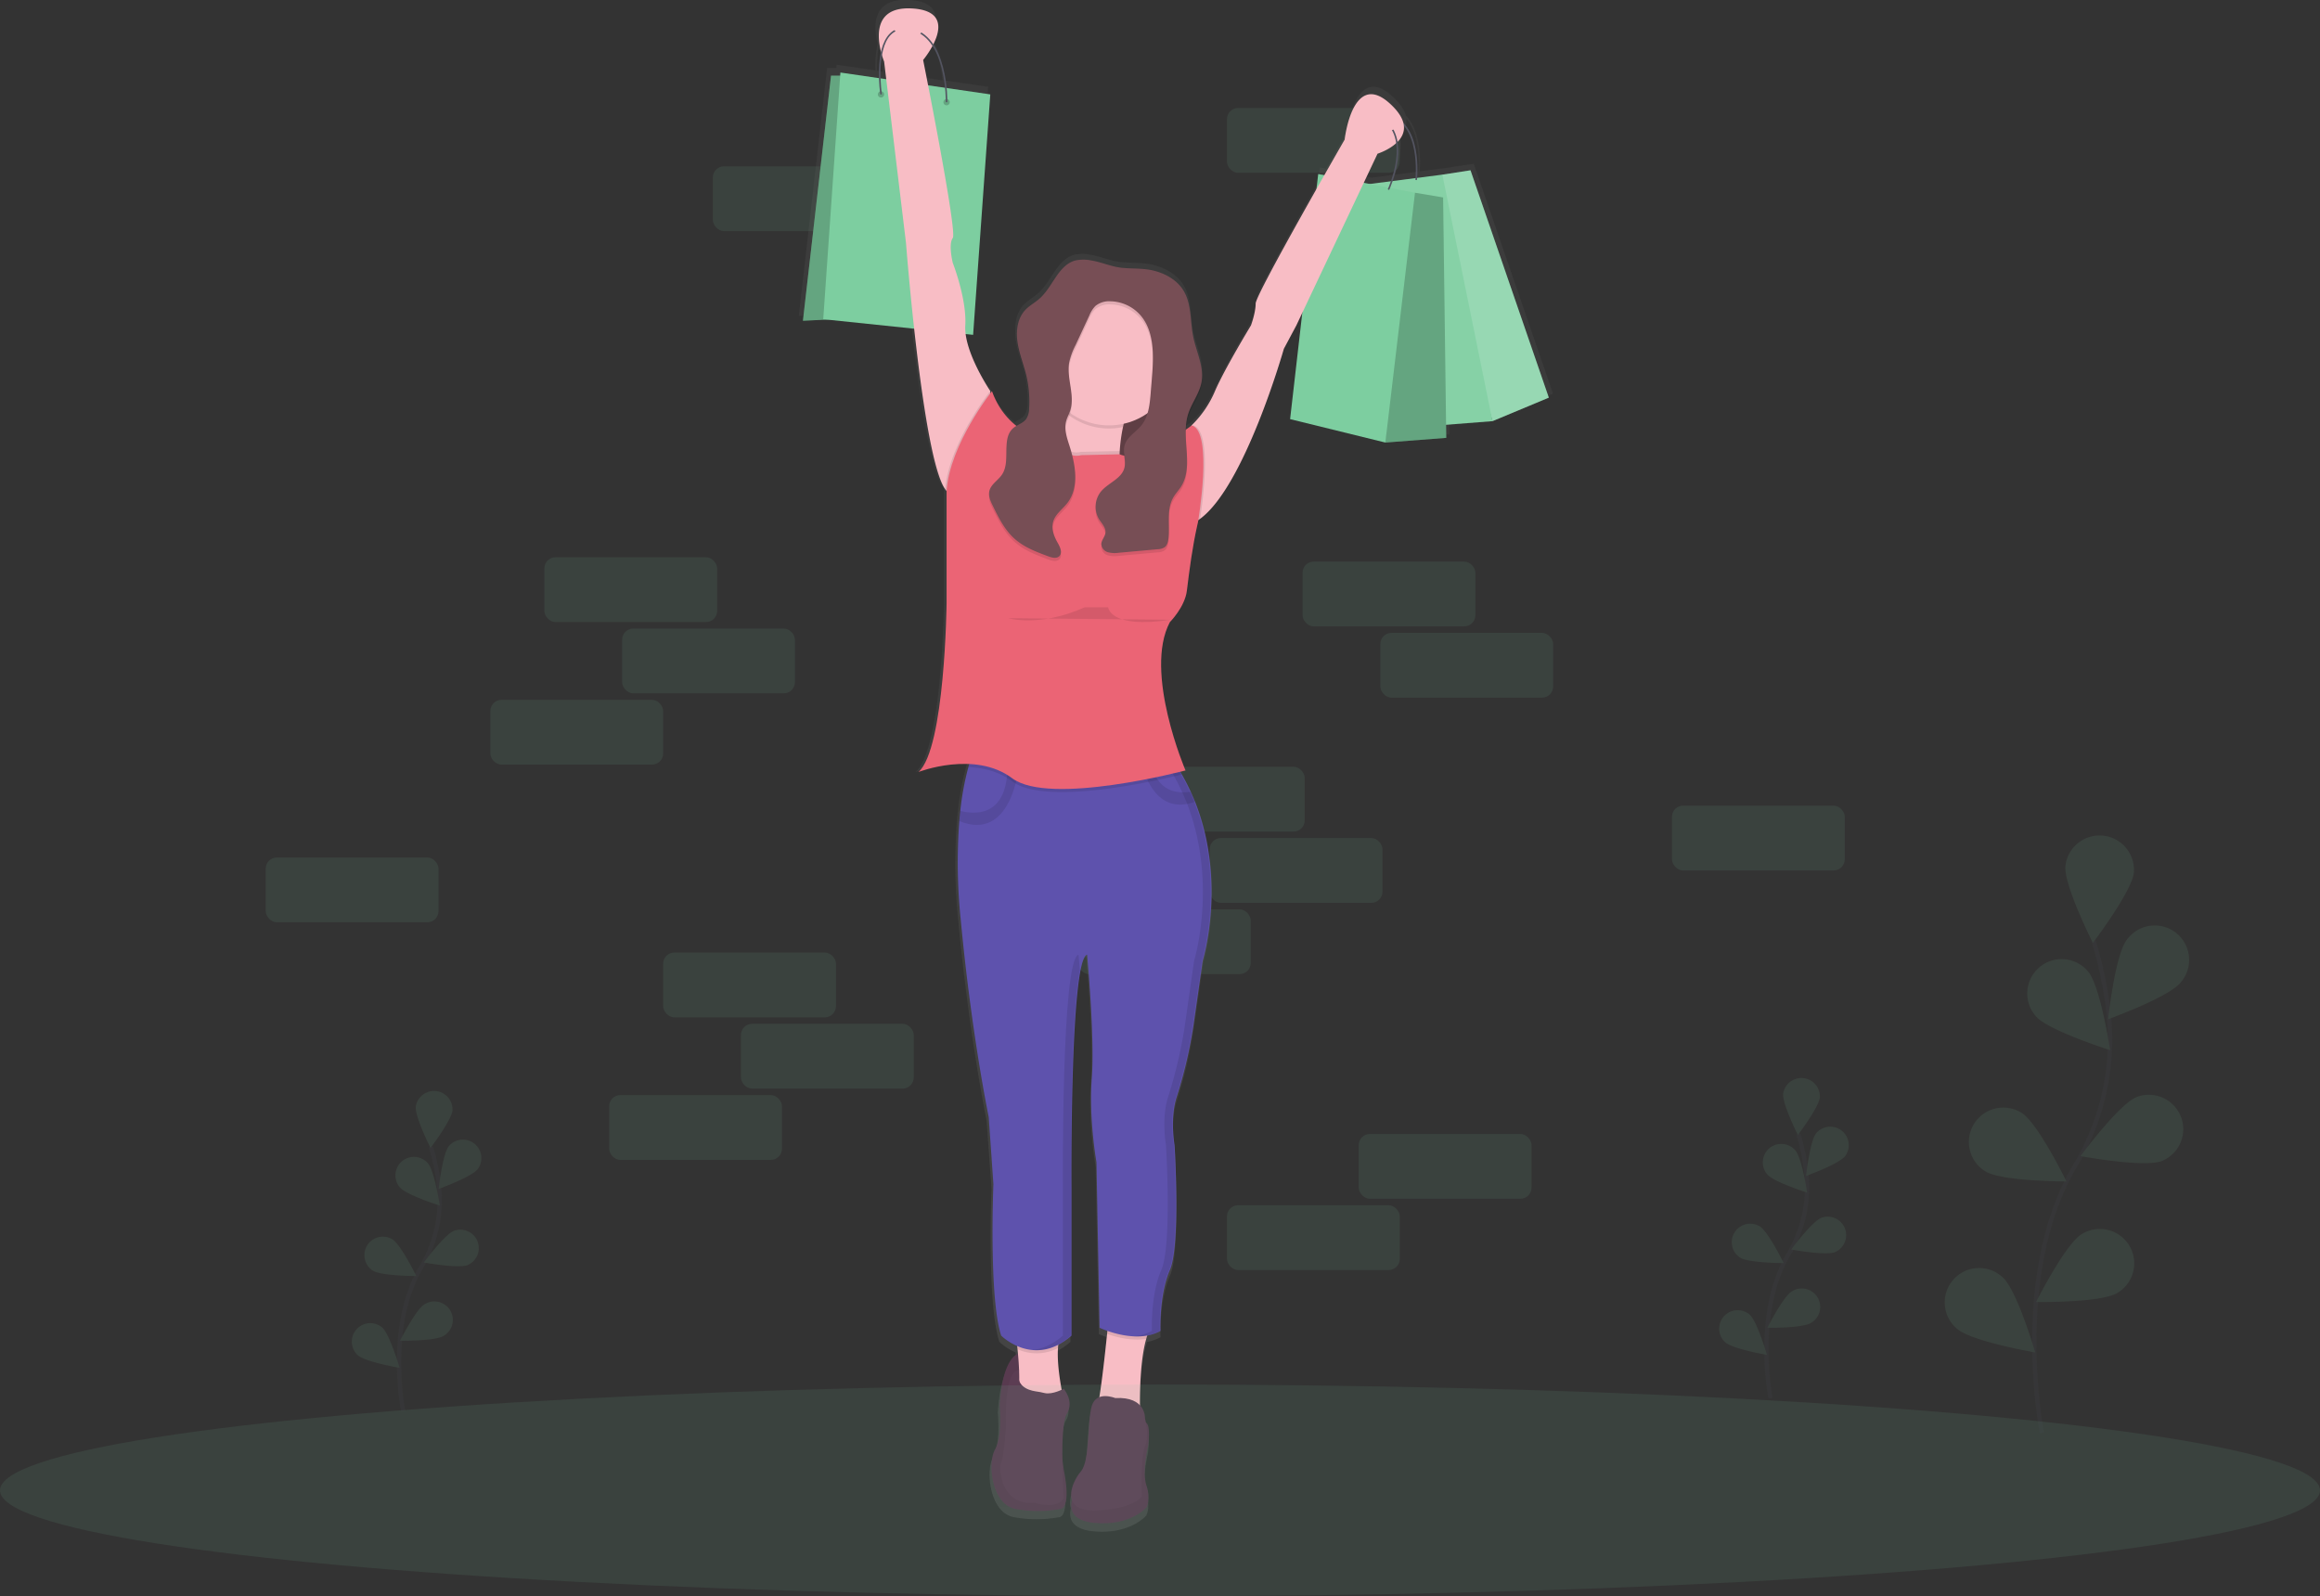 <svg id="c9533a1a-3341-4132-b58a-1916f0ec6876" data-name="Layer 1" xmlns="http://www.w3.org/2000/svg" xmlns:xlink="http://www.w3.org/1999/xlink" width="1074" height="739" viewBox="0 0 1074 739"><rect x="0" y="0" width="1074" height="739" fill="#333333" stroke="none"/><defs><linearGradient id="cf277671-cf0a-49c3-95f9-02fb51e7bec0" x1="607.35" y1="789.64" x2="607.35" y2="80.5" gradientUnits="userSpaceOnUse"><stop offset="0" stop-color="gray" stop-opacity="0.25"/><stop offset="0.54" stop-color="gray" stop-opacity="0.12"/><stop offset="1" stop-color="gray" stop-opacity="0.1"/></linearGradient></defs><title>successful purchase</title><rect x="330" y="77" width="80" height="30" rx="5.17" ry="5.17" fill="#7dcea0" opacity="0.1"/><rect x="568" y="50" width="80" height="30" rx="5.17" ry="5.17" fill="#7dcea0" opacity="0.1"/><rect x="524" y="355" width="80" height="30" rx="5.17" ry="5.17" fill="#7dcea0" opacity="0.1"/><rect x="560" y="388" width="80" height="30" rx="5.17" ry="5.17" fill="#7dcea0" opacity="0.1"/><rect x="774" y="373" width="80" height="30" rx="5.17" ry="5.17" fill="#7dcea0" opacity="0.1"/><rect x="123" y="397" width="80" height="30" rx="5.17" ry="5.17" fill="#7dcea0" opacity="0.1"/><rect x="499" y="421" width="80" height="30" rx="5.17" ry="5.17" fill="#7dcea0" opacity="0.1"/><path d="M781.91,262.71,745.25,156.29l-13.18,2-11.8,1.51c.3-4,.82-18.36-6.5-25.89-.71-2.58-2.58-5.51-6.18-8.81-17.54-16.08-21.19,16.81-21.19,16.81s-4,6.94-9.51,16.64L674,158l-.82,7.16c-12.2,21.57-28.41,50.76-28.41,53.5,0,4.39-2.19,10.23-2.19,10.23s-12.42,20.46-16.81,30.7a49.09,49.09,0,0,1-11,16.08s-1.06.81-2.8,2a25,25,0,0,1,1-5.71c1.6-5.23,5.32-9.71,6.31-15.09a17.62,17.62,0,0,0,.26-3.91c.23-6.31-2.84-12.52-4.12-18.83-1.49-7.31-.69-15.36-4.59-21.71-3-4.85-8.32-7.87-13.85-9.26-5.08-1.27-10.08-.82-15.2-1.36-4.7-.5-9.19-2.58-13.89-3.35a17.93,17.93,0,0,0-7.62,0c-7.95,2.19-10.44,12.21-16.58,17.72-2.21,2-4.92,3.38-6.92,5.57-2.91,3.19-3.92,7.64-3.77,12a25.56,25.56,0,0,0,.26,4.37c.76,5.23,2.78,10.18,4,15.31a53,53,0,0,1,1.49,11.59c0,.88,0,1.76-.08,2.63a9.23,9.23,0,0,1-1.35,5c-1.11,1.53-2.94,2.27-4.57,3.25a35.45,35.45,0,0,1-11.52-16.34s-.27.34-.73,1v-1s-10-14.68-11.52-26.67l3.48.36,8-112.55-20.43-3c-.57-5.81-2.12-14.24-6.23-20.39,3.43-6.76,5.16-15.91-9.88-16.82-17.6-1.07-16.52,12.64-14.65,20.14a50.45,50.45,0,0,0-1,12.45l-18-2.62-.1,1.46h-4.28L432.79,226.73l11.16-.56,40.9,4.26c3.27,29.73,8.41,66.47,14.51,75.13a7.39,7.39,0,0,0,.67.83V359s-.73,68-13.16,78.93a65,65,0,0,1,23.78-3.73c-.14.45-.28.93-.42,1.44a127.58,127.58,0,0,0-3.79,20.48q-.26,2.29-.47,4.78a257.87,257.87,0,0,0,.63,45.73c5.12,54.08,13.16,92.82,13.16,92.82L522,630.89s-2.19,53.35,3.65,70.89a26.47,26.47,0,0,0,7.48,4.85c.05.5.11,1,.16,1.53s.13,1.35.2,2.05c-2.62,1.19-7.51,5.91-8.57,24.45,0,0,1.46,13.89-2.19,20.46s-1.46,25.58,9.5,27.77a58.57,58.57,0,0,0,21.19,0s5.12,0,1.46-18.27l-.64-4.68c-.08-9.05.3-18.74,2.1-21.63,3.65-5.85-1.46-11.69-1.46-11.69s-.36.2-.95.47c-.94-5.05-2.17-13.25-1.73-19.51,0-.53.09-1,.15-1.55a30.78,30.78,0,0,0,6.19-4.27V632.35s-.73-106.7,7.31-108.9c0,0,3.65,38.73,2.19,57.74s2.19,39.47,2.19,39.47l1.46,77.47s1.4.67,3.66,1.46l-.15,1.41c-.89,8.61-2.32,21.61-3.62,29.57a5.88,5.88,0,0,0-3.55,4.1c-2.19,7.31-.73,25.58-5.12,30.7-2.59,3-5.69,9.11-4.17,13.43-.95,3.79-.53,9.71,10.75,10.69,16.81,1.46,24.12-7.31,24.12-7.31s2.19-3.65,0-10.23.73-18.27.73-18.27,1.57-9.92-1-11.22c-.22-1.18-.42-1.93-.42-1.93a8.8,8.8,0,0,0-2.31-6.08c-.06-7.65.25-21.8,2.94-31.12.16-.53.32-1,.49-1.55a19.74,19.74,0,0,0,6.18-2.17s-.73-16.81,4.39-28.5,2.19-58.47,2.19-58.47-2.19-12.29.9-22.25a218.32,218.32,0,0,0,7.94-33.8l4.31-30.19s11.35-36.75-3.6-74.47c-.61-1.56-1.28-3.12-2-4.68-1.24-2.71-2.62-5.43-4.16-8.13-.24-.42-.5-.85-.75-1.27,1.57-.39,2.46-.62,2.46-.62s-19.73-46-7.31-69.43c0,0,7-7,8-14.69,1.24-10.17,2.59-20.33,4.81-30.33l.39-1.76s.06-.34.16-.95c.28-.18.55-.37.82-.57,21.06-15.38,39.22-79.6,39.22-79.6l5.85-11,2.78-5.88-5.7,49.73,44.58,11,28.5-2.19-.08-6.13,21.72-1.69Zm-282.6-145-7.92-1.16c-1.39-7.15-2.33-11.84-2.33-11.84a43.44,43.44,0,0,0,4.39-6.57C497.28,104,498.75,112,499.31,117.67Zm-29.58-15.35c.55,1.88,1.05,3.09,1.05,3.09l1,8.25-2.7-.39A54.19,54.19,0,0,1,469.74,102.32Zm249.8,57.61-10.72,1.38c1.51-4.44,3.38-11.72,2.29-18.31a9.19,9.19,0,0,0,2.94-7.65C720.41,143,719.81,156.44,719.53,159.94Zm-17.8-11.41a26.56,26.56,0,0,0,8.73-4.91c.92,6.47-1,13.58-2.46,17.8l-10,1.28-2.76-.53Z" transform="translate(-63 -80.5)" fill="url(#cf277671-cf0a-49c3-95f9-02fb51e7bec0)"/><polygon points="717 184.1 690.91 194.99 660.6 89.3 667.71 80.86 680.74 78.84 717 184.1" fill="#7dcea0"/><polygon points="717 184.1 690.91 194.99 660.6 89.3 667.71 80.86 680.74 78.84 717 184.1" fill="#fff" opacity="0.2"/><polygon points="667.71 80.86 622.43 86.67 645.64 198.51 690.91 194.99 667.71 80.86" fill="#7dcea0"/><polygon points="667.71 80.86 622.43 86.67 645.64 198.51 690.91 194.99 667.71 80.86" fill="#fff" opacity="0.07"/><path d="M718.94,163.88l-.72-.09c0-.27,3-26.67-13.57-30l.14-.71C722.07,136.55,719,163.61,718.94,163.88Z" transform="translate(-63 -80.5)" fill="#535461"/><rect x="488.44" y="160.44" width="49.88" height="73.01" fill="#774e55"/><rect x="488.44" y="160.44" width="49.88" height="73.01" opacity="0.2"/><polygon points="669.51 202.72 641.32 204.89 645.66 95.02 655.05 89.24 668.06 91.41 669.51 202.72" fill="#7dcea0"/><polygon points="669.51 202.72 641.32 204.89 645.66 95.02 655.05 89.24 668.06 91.41 669.51 202.72" opacity="0.2"/><polygon points="655.05 89.24 610.24 80.56 597.23 194.05 641.32 204.89 655.05 89.24" fill="#7dcea0"/><polygon points="391.22 35.03 384.71 35.03 371.7 148.51 400.61 147.07 391.22 35.03" fill="#7dcea0"/><polygon points="391.22 35.03 384.71 35.03 371.7 148.51 400.61 147.07 391.22 35.03" opacity="0.2"/><polygon points="389.05 33.58 381.1 147.79 450.49 155.02 458.44 43.7 389.05 33.58" fill="#7dcea0"/><path d="M535.9,706.81s-8.67-.72-10.12,24.58c0,0,1.45,13.73-2.17,20.24s-1.45,25.3,9.4,27.47a57.93,57.93,0,0,0,21,0s5.06,0,1.45-18.07l-7.23-52.77Z" transform="translate(-63 -80.5)" fill="#5c3d53"/><path d="M535.9,706.81s-8.67-.72-10.12,24.58c0,0,1.45,13.73-2.17,20.24s-1.45,25.3,9.4,27.47a57.93,57.93,0,0,0,21,0s5.06,0,1.45-18.07l-7.23-52.77Z" transform="translate(-63 -80.5)" opacity="0.05"/><path d="M581.35,289.4c-.62,10.76,1.53,17,1.53,17l-18.79,5.06s-31.08,4.34-18.79-8c4.25-4.25,6.34-11.54,7.25-19.24a106.62,106.62,0,0,0,.53-15.84,141.2,141.2,0,0,0-1.28-14.8s45.54-15.9,35.42,10.12a92.54,92.54,0,0,0-4.35,14.5A76.45,76.45,0,0,0,581.35,289.4Z" transform="translate(-63 -80.5)" fill="#f8bdc5"/><path d="M587.22,263.71a92.54,92.54,0,0,0-4.35,14.5,31.14,31.14,0,0,1-29.79-9.82,141.2,141.2,0,0,0-1.28-14.8S597.34,237.69,587.22,263.71Z" transform="translate(-63 -80.5)" opacity="0.1"/><circle cx="513.38" cy="165.86" r="31.08" fill="#f8bdc5"/><path d="M521.44,261.54v9.4l-15.9,41.2-4.34-4.34a7.3,7.3,0,0,1-.66-.82c-10.5-14.92-18.14-114.11-18.14-114.11L472.29,109s-10.84-26,13-24.58,5.06,23.85,5.06,23.85,15.9,79.51,13.73,82.4,0,11.57,0,11.57,6.51,16.63,5.78,28.91S521.44,261.54,521.44,261.54Z" transform="translate(-63 -80.5)" fill="#f8bdc5"/><path d="M700.7,151.67l-37.59,79.51L657.33,242s-18,63.52-38.79,78.73a19,19,0,0,1-3.86,2.23l-4.34-34.7,4-10.08.3-.77a48.55,48.55,0,0,0,10.84-15.9c4.34-10.12,16.63-30.36,16.63-30.36s2.17-5.78,2.17-10.12,41.2-75.9,41.2-75.9,3.61-32.53,21-16.63S700.7,151.67,700.7,151.67Z" transform="translate(-63 -80.5)" fill="#f8bdc5"/><path d="M555.41,728.49s-24.58,10.12-21.69.72c1.76-5.7,1.11-16.47.33-24-.5-4.91-1.06-8.49-1.06-8.49l21,2.17a17,17,0,0,0-1.21,5.75C552.09,714.23,555.41,728.49,555.41,728.49Z" transform="translate(-63 -80.5)" fill="#f8bdc5"/><path d="M593.63,700.37c-3.79,13.16-2.8,36.08-2.8,36.08s-22.41,2.89-20.24-2.89c1.51-4,3.72-23.82,4.92-35.47.53-5.09.86-8.62.86-8.62l20.24,4.34A20.22,20.22,0,0,0,593.63,700.37Z" transform="translate(-63 -80.5)" fill="#f8bdc5"/><path d="M533,696.69l21,2.17a17,17,0,0,0-1.21,5.75,21.43,21.43,0,0,1-18.7.57C533.56,700.26,533,696.69,533,696.69Z" transform="translate(-63 -80.5)" opacity="0.1"/><path d="M596.62,693.8a20.22,20.22,0,0,0-3,6.57c-6.83,1.1-14-.83-18.11-2.28.53-5.09.86-8.62.86-8.62Z" transform="translate(-63 -80.5)" opacity="0.1"/><path d="M619.75,525.37l-4.26,29.86a215.92,215.92,0,0,1-7.86,33.43c-3.06,9.85-.89,22-.89,22s2.89,46.26-2.17,57.83-4.34,28.19-4.34,28.19c-11.57,6.51-28.19-1.45-28.19-1.45l-1.45-76.62s-3.61-20.24-2.17-39-2.17-57.1-2.17-57.1c-8,2.17-7.23,107.7-7.23,107.7v68.67c-17.35,15.18-32.53,0-32.53,0-5.78-17.35-3.61-70.12-3.61-70.12l-2.17-31.08s-8-38.31-13-91.8a255,255,0,0,1-.62-45.23q.21-2.46.46-4.73a126.18,126.18,0,0,1,3.74-20.25,45.58,45.58,0,0,1,2.2-6.41l77.67,3.61,4.58.21,11,.51c1.2,1.81,2.33,3.65,3.38,5.49,1.52,2.67,2.89,5.36,4.11,8,.7,1.54,1.36,3.09,2,4.63C631,489,619.75,525.37,619.75,525.37Z" transform="translate(-63 -80.5)" fill="#5e52ad"/><path d="M534.45,436.47s-3.4,34-27.37,24.16q.21-2.46.46-4.73c5.64,1.53,21.25,3.64,21.84-19.44Z" transform="translate(-63 -80.5)" opacity="0.1"/><path d="M616.19,451.72c-16.6,5.93-22.86-9.86-25-18.87l4.58.21c2.49,14.17,12.43,15,18.48,14C614.93,448.64,615.58,450.19,616.19,451.72Z" transform="translate(-63 -80.5)" opacity="0.1"/><path d="M542.34,724.65c-3.69-.58-9.33-2.61-7.56-9.7,0,0-6.83-2.36-6.11,25.83,0,0-.72,13.73-2.17,16.63s0,20.24,15.18,18.79c0,0,10.84,3.61,13.73-2.17,0,0-2.17-33.25,1.45-39s-1.45-11.57-1.45-11.57-5.12,2.84-8.8,2C545.21,725.07,543.77,724.88,542.34,724.65Z" transform="translate(-63 -80.5)" fill="#5c3d53"/><path d="M560.47,771.86s-7.23,12.29,9.4,13.73,23.85-7.23,23.85-7.23,2.17-3.61,0-10.12.72-18.07.72-18.07,2.17-13.73-2.89-10.84S560.47,771.86,560.47,771.86Z" transform="translate(-63 -80.5)" fill="#5c3d53"/><path d="M560.47,771.86s-7.23,12.29,9.4,13.73,23.85-7.23,23.85-7.23,2.17-3.61,0-10.12.72-18.07.72-18.07,2.17-13.73-2.89-10.84S560.47,771.86,560.47,771.86Z" transform="translate(-63 -80.5)" opacity="0.05"/><path d="M579.27,727.77s-8.67-3.61-10.84,3.61-.72,25.3-5.06,30.36-10.12,18.79,7.23,18.07,21-6.51,21-6.51-.72-18.07,1.45-23.13,0-13,0-13S593.72,727,579.27,727.77Z" transform="translate(-63 -80.5)" fill="#5c3d53"/><circle cx="407.84" cy="43.7" r="1.45" opacity="0.2"/><circle cx="438.2" cy="47.31" r="1.45" opacity="0.2"/><path d="M501.56,127.82l-.72,0c0-.31.51-30.8-17-33.61-3.45-.55-6.27.23-8.38,2.32-7.23,7.17-4.24,27.42-4.21,27.62l-.71.11c-.13-.85-3.07-20.82,4.42-28.24,2.28-2.27,5.32-3.12,9-2.53C502.08,96.39,501.57,127.51,501.56,127.82Z" transform="translate(-63 -80.5)" fill="#535461"/><path d="M706.09,168.45l-.65-.31c.11-.24,11.25-24.37-3.47-32.78l.36-.63C717.62,143.47,706.21,168.2,706.09,168.45Z" transform="translate(-63 -80.5)" fill="#535461"/><path d="M582.88,306.36l-18.79,5.06s-31.08,4.34-18.79-8c4.25-4.25,6.34-11.54,7.25-19.24,4.91,7.7,10.82,5.51,10.82,5.51l17.92-.35.07,0C580.73,300.16,582.88,306.36,582.88,306.36Z" transform="translate(-63 -80.5)" opacity="0.1"/><path d="M618.55,320.75a19,19,0,0,1-3.86,2.23l-4.34-34.7,4-10.08,1-.77C624.38,280,619.72,313.24,618.55,320.75Z" transform="translate(-63 -80.5)" opacity="0.1"/><path d="M521.44,261.54v9.4l-15.9,41.2-4.34-4.34a7.3,7.3,0,0,1-.66-.82C502.42,285.5,521.44,261.54,521.44,261.54Z" transform="translate(-63 -80.5)" opacity="0.1"/><path d="M610.11,439.06c-10.11,2.53-62.89,14.93-78.55,3.19-6.18-4.63-13.46-6.33-20.27-6.6a45.58,45.58,0,0,1,2.2-6.41l77.67,3.61,4.58.21,11,.51C607.94,435.39,609.06,437.22,610.11,439.06Z" transform="translate(-63 -80.5)" opacity="0.1"/><path d="M474.1,90.59s10.84,18.07,18.07,0" transform="translate(-63 -80.5)" fill="#f8bdc5"/><path d="M697.09,127.81s-4.34,21.69,13,11.57" transform="translate(-63 -80.5)" fill="#f8bdc5"/><g opacity="0.1"><path d="M562.89,529.64c-.35-4.4-.61-7.15-.61-7.15-8,2.17-7.23,107.7-7.23,107.7v68.67c-5.08,4.44-10,6.28-14.35,6.67,5.22.46,11.44-1,18-6.67V630.19S558.14,553.72,562.89,529.64Z" transform="translate(-63 -80.5)"/><path d="M615.83,451.72c-.61-1.54-1.26-3.09-2-4.63-1.22-2.68-2.59-5.37-4.11-8-1-1.84-2.18-3.67-3.38-5.49l-11-.51-4.58-.21-77.67-3.61-.07.16,74.13,3.45,4.58.21,11,.51c1.2,1.81,2.33,3.65,3.38,5.49,1.52,2.67,2.89,5.36,4.11,8,.7,1.54,1.36,3.09,2,4.63,14.78,37.3,3.56,73.65,3.56,73.65l-4.26,29.86a215.92,215.92,0,0,1-7.86,33.43c-3.06,9.85-.89,22-.89,22s2.89,46.26-2.17,57.83-4.34,28.19-4.34,28.19a21,21,0,0,1-9.06,2.5,23,23,0,0,0,12.67-2.5s-.72-16.63,4.34-28.19,2.17-57.83,2.17-57.83-2.17-12.16.89-22a215.92,215.92,0,0,0,7.86-33.43l4.26-29.86S630.61,489,615.83,451.72Z" transform="translate(-63 -80.5)"/></g><path d="M581.29,290.82c10,4.71,33.4-13.38,33.4-13.38,10.12,2.89,2.89,44.82,2.89,44.82l-.39,1.74c-2.2,9.89-3.53,19.94-4.76,30-.93,7.59-7.86,14.53-7.86,14.53-12.29,23.13,7.23,68.67,7.23,68.67s-62.89,16.63-80.23,3.61-43.37-2.89-43.37-2.89c12.29-10.84,13-78.07,13-78.07v-52c1.45-21.69,21-46.26,21-46.26,8,22.41,30.23,23.89,30.23,23.89,4.93,8,11,5.75,11,5.75Z" transform="translate(-63 -80.5)" fill="#eb6475"/><path d="M568.29,202.56a17.73,17.73,0,0,0-7.53,0c-7.86,2.17-10.33,12.08-16.4,17.52-2.18,2-4.87,3.34-6.85,5.51-3.52,3.86-4.23,9.58-3.48,14.75s2.75,10.07,4,15.14A52.39,52.39,0,0,1,539.42,271a9.13,9.13,0,0,1-1.34,4.91c-1.45,2-4.12,2.63-6,4.23-5.74,4.94-1,15.19-5.21,21.5-1.81,2.73-5.2,4.53-5.89,7.73-.49,2.27.55,4.56,1.57,6.65,2.68,5.5,5.46,11.15,10,15.25s10.15,6.16,15.73,8.25c1.69.63,3.81,1.18,5.1-.07,1.59-1.56.39-4.2-.71-6.13-1.74-3-3.1-6.62-2.08-10s4.29-5.62,6.49-8.44c5.67-7.3,3.81-17.78,1-26.58-1.19-3.71-2.53-7.66-1.52-11.43.43-1.62,1.28-3.09,1.82-4.68,2.4-7.08-1.63-14.85-.45-22.23a31.93,31.93,0,0,1,3-8.27l6.35-13.65a13.49,13.49,0,0,1,2.81-4.42,10,10,0,0,1,7-2.18,19,19,0,0,1,13.63,6.21c6.8,7.56,6.37,19,5.55,29.08l-.59,7.28c-.43,5.24-1,10.83-4.3,14.91-2.57,3.16-6.72,5.31-7.78,9.25-.92,3.39.81,7.07-.1,10.46-1.36,5.07-7.62,6.9-10.93,11a11.25,11.25,0,0,0-.82,12.65c1.26,2,3.27,4,3,6.35-.23,1.89-1.93,3.42-1.92,5.32a4.23,4.23,0,0,0,3.07,3.67,12.4,12.4,0,0,0,5.07.24l17.93-1.62a6.31,6.31,0,0,0,3.19-.88c1.25-.9,1.66-2.56,1.83-4.09.72-6.38-1-13.35,2.19-18.93,1-1.79,2.47-3.28,3.58-5,6.12-9.6-.05-22.62,3.28-33.51,1.58-5.17,5.26-9.61,6.24-14.92,1.3-7.08-2.39-14-3.82-21-1.47-7.23-.68-15.19-4.54-21.48-2.95-4.8-8.23-7.79-13.69-9.16-5-1.26-10-.81-15-1.35C577.38,205.37,572.94,203.31,568.29,202.56Z" transform="translate(-63 -80.5)" opacity="0.1"/><path d="M568.29,201.11a17.73,17.73,0,0,0-7.53,0c-7.86,2.17-10.33,12.08-16.4,17.52-2.18,2-4.87,3.34-6.85,5.51-3.52,3.86-4.23,9.58-3.48,14.75s2.75,10.07,4,15.14a52.39,52.39,0,0,1,1.39,15.52,9.13,9.13,0,0,1-1.34,4.91c-1.45,2-4.12,2.63-6,4.23-5.74,4.94-1,15.19-5.21,21.5-1.81,2.73-5.2,4.53-5.89,7.73-.49,2.27.55,4.56,1.57,6.65,2.68,5.5,5.46,11.15,10,15.25s10.15,6.16,15.73,8.25c1.69.63,3.81,1.18,5.1-.07,1.59-1.56.39-4.2-.71-6.13-1.74-3-3.1-6.62-2.08-10s4.29-5.62,6.49-8.44c5.67-7.3,3.81-17.78,1-26.58-1.19-3.71-2.53-7.66-1.52-11.43.43-1.62,1.28-3.09,1.82-4.68,2.4-7.08-1.63-14.85-.45-22.23a31.93,31.93,0,0,1,3-8.27l6.35-13.65a13.49,13.49,0,0,1,2.81-4.42,10,10,0,0,1,7-2.18,19,19,0,0,1,13.63,6.21c6.8,7.56,6.37,19,5.55,29.08l-.59,7.28c-.43,5.24-1,10.83-4.3,14.91-2.57,3.16-6.72,5.31-7.78,9.25-.92,3.39.81,7.07-.1,10.46-1.36,5.07-7.62,6.9-10.93,11a11.25,11.25,0,0,0-.82,12.65c1.26,2,3.27,4,3,6.35-.23,1.89-1.93,3.42-1.92,5.32a4.23,4.23,0,0,0,3.07,3.67,12.4,12.4,0,0,0,5.07.24l17.93-1.62a6.31,6.31,0,0,0,3.19-.88c1.25-.9,1.66-2.56,1.83-4.09.72-6.38-1-13.35,2.19-18.93,1-1.79,2.47-3.28,3.58-5,6.12-9.6-.05-22.62,3.28-33.51,1.58-5.17,5.26-9.61,6.24-14.92,1.3-7.08-2.39-14-3.82-21-1.47-7.23-.68-15.19-4.54-21.48-2.95-4.8-8.23-7.79-13.69-9.16-5-1.26-10-.81-15-1.35C577.38,203.93,572.94,201.87,568.29,201.11Z" transform="translate(-63 -80.5)" fill="#774e55"/><path d="M529.75,366.71s14.46,4.34,35.42-5.06H576s.72,10.12,28.91,5.78" transform="translate(-63 -80.5)" opacity="0.1"/><ellipse cx="537" cy="690" rx="537" ry="49" fill="#7dcea0" opacity="0.1"/><rect x="252" y="258" width="80" height="30" rx="5.17" ry="5.17" fill="#7dcea0" opacity="0.1"/><rect x="288" y="291" width="80" height="30" rx="5.17" ry="5.17" fill="#7dcea0" opacity="0.1"/><rect x="603" y="260" width="80" height="30" rx="5.17" ry="5.17" fill="#7dcea0" opacity="0.1"/><rect x="639" y="293" width="80" height="30" rx="5.17" ry="5.17" fill="#7dcea0" opacity="0.1"/><rect x="227" y="324" width="80" height="30" rx="5.17" ry="5.17" fill="#7dcea0" opacity="0.1"/><rect x="307" y="441" width="80" height="30" rx="5.17" ry="5.17" fill="#7dcea0" opacity="0.1"/><rect x="343" y="474" width="80" height="30" rx="5.17" ry="5.17" fill="#7dcea0" opacity="0.1"/><rect x="282" y="507" width="80" height="30" rx="5.17" ry="5.17" fill="#7dcea0" opacity="0.1"/><rect x="629" y="525" width="80" height="30" rx="5.17" ry="5.17" fill="#7dcea0" opacity="0.1"/><rect x="568" y="558" width="80" height="30" rx="5.17" ry="5.17" fill="#7dcea0" opacity="0.1"/><g opacity="0.1"><path d="M1008.26,743.89s-14.48-73.36,15.34-123.64a113.3,113.3,0,0,0,15.63-69.94,190.55,190.55,0,0,0-7-34.14" transform="translate(-63 -80.5)" fill="none" stroke="#535461" stroke-miterlimit="10" stroke-width="2"/><path d="M1050.85,484.37c-.8,8.75-19,32.68-19,32.68s-13.52-26.84-12.71-35.6a15.92,15.92,0,0,1,31.7,2.91Z" transform="translate(-63 -80.5)" fill="#7dcea0"/><path d="M1072.6,535.27c-5.43,6.91-33.7,17.12-33.7,17.12s3.24-29.88,8.67-36.79a15.92,15.92,0,1,1,25,19.67Z" transform="translate(-63 -80.5)" fill="#7dcea0"/><path d="M1063.84,618c-8.18,3.22-37.73-2.24-37.73-2.24s17.88-24.16,26.06-27.38A15.92,15.92,0,0,1,1063.84,618Z" transform="translate(-63 -80.5)" fill="#7dcea0"/><path d="M1043.11,679.15c-7.52,4.56-37.57,4.17-37.57,4.17s13.54-26.83,21.06-31.39a15.92,15.92,0,1,1,16.51,27.22Z" transform="translate(-63 -80.5)" fill="#7dcea0"/><path d="M1005.46,551c5.72,6.68,34.39,15.68,34.39,15.68s-4.5-29.72-10.21-36.39A15.92,15.92,0,1,0,1005.46,551Z" transform="translate(-63 -80.5)" fill="#7dcea0"/><path d="M982.12,622.82c7.45,4.66,37.51,4.67,37.51,4.67s-13.18-27-20.64-31.67a15.92,15.92,0,1,0-16.87,27Z" transform="translate(-63 -80.5)" fill="#7dcea0"/><path d="M969,695.71c6.56,5.85,36.18,10.95,36.18,10.95s-8.43-28.85-15-34.7A15.92,15.92,0,1,0,969,695.71Z" transform="translate(-63 -80.5)" fill="#7dcea0"/></g><g opacity="0.1"><path d="M882.63,727.79s-7.77-39.39,8.23-66.39a60.84,60.84,0,0,0,8.39-37.56,102.32,102.32,0,0,0-3.74-18.33" transform="translate(-63 -80.5)" fill="none" stroke="#535461" stroke-miterlimit="10" stroke-width="2"/><path d="M905.5,588.43c-.43,4.7-10.2,17.55-10.2,17.55s-7.26-14.41-6.83-19.11a8.55,8.55,0,0,1,17,1.56Z" transform="translate(-63 -80.5)" fill="#7dcea0"/><path d="M917.17,615.76c-2.92,3.71-18.1,9.19-18.1,9.19s1.74-16,4.66-19.75a8.55,8.55,0,0,1,13.44,10.56Z" transform="translate(-63 -80.5)" fill="#7dcea0"/><path d="M912.47,660.2c-4.39,1.73-20.26-1.2-20.26-1.2s9.6-13,14-14.7a8.55,8.55,0,0,1,6.27,15.9Z" transform="translate(-63 -80.5)" fill="#7dcea0"/><path d="M901.34,693c-4,2.45-20.17,2.24-20.17,2.24s7.27-14.41,11.31-16.86A8.55,8.55,0,1,1,901.34,693Z" transform="translate(-63 -80.5)" fill="#7dcea0"/><path d="M881.12,624.22c3.07,3.59,18.47,8.42,18.47,8.42s-2.41-16-5.48-19.54a8.55,8.55,0,0,0-13,11.12Z" transform="translate(-63 -80.5)" fill="#7dcea0"/><path d="M868.59,662.77c4,2.5,20.14,2.51,20.14,2.51s-7.08-14.5-11.08-17a8.55,8.55,0,0,0-9.06,14.5Z" transform="translate(-63 -80.5)" fill="#7dcea0"/><path d="M861.56,701.91c3.52,3.14,19.43,5.88,19.43,5.88s-4.52-15.49-8-18.63a8.55,8.55,0,0,0-11.38,12.76Z" transform="translate(-63 -80.5)" fill="#7dcea0"/></g><g opacity="0.1"><path d="M249.63,733.79s-7.77-39.39,8.23-66.39a60.84,60.84,0,0,0,8.39-37.56,102.32,102.32,0,0,0-3.74-18.33" transform="translate(-63 -80.5)" fill="none" stroke="#535461" stroke-miterlimit="10" stroke-width="2"/><path d="M272.5,594.43c-.43,4.7-10.2,17.55-10.2,17.55s-7.26-14.41-6.83-19.11a8.55,8.55,0,0,1,17,1.56Z" transform="translate(-63 -80.5)" fill="#7dcea0"/><path d="M284.17,621.76c-2.92,3.71-18.1,9.19-18.1,9.19s1.74-16,4.66-19.75a8.55,8.55,0,0,1,13.44,10.56Z" transform="translate(-63 -80.5)" fill="#7dcea0"/><path d="M279.47,666.2c-4.39,1.73-20.26-1.2-20.26-1.2s9.6-13,14-14.7a8.55,8.55,0,0,1,6.27,15.9Z" transform="translate(-63 -80.5)" fill="#7dcea0"/><path d="M268.34,699c-4,2.45-20.17,2.24-20.17,2.24s7.27-14.41,11.31-16.86A8.55,8.55,0,1,1,268.34,699Z" transform="translate(-63 -80.5)" fill="#7dcea0"/><path d="M248.12,630.22c3.07,3.59,18.47,8.42,18.47,8.42s-2.41-16-5.48-19.54a8.55,8.55,0,0,0-13,11.12Z" transform="translate(-63 -80.5)" fill="#7dcea0"/><path d="M235.59,668.77c4,2.5,20.14,2.51,20.14,2.51s-7.08-14.5-11.08-17a8.55,8.55,0,0,0-9.06,14.5Z" transform="translate(-63 -80.5)" fill="#7dcea0"/><path d="M228.56,707.91c3.52,3.14,19.43,5.88,19.43,5.88s-4.52-15.49-8-18.63a8.55,8.55,0,0,0-11.38,12.76Z" transform="translate(-63 -80.5)" fill="#7dcea0"/></g></svg>